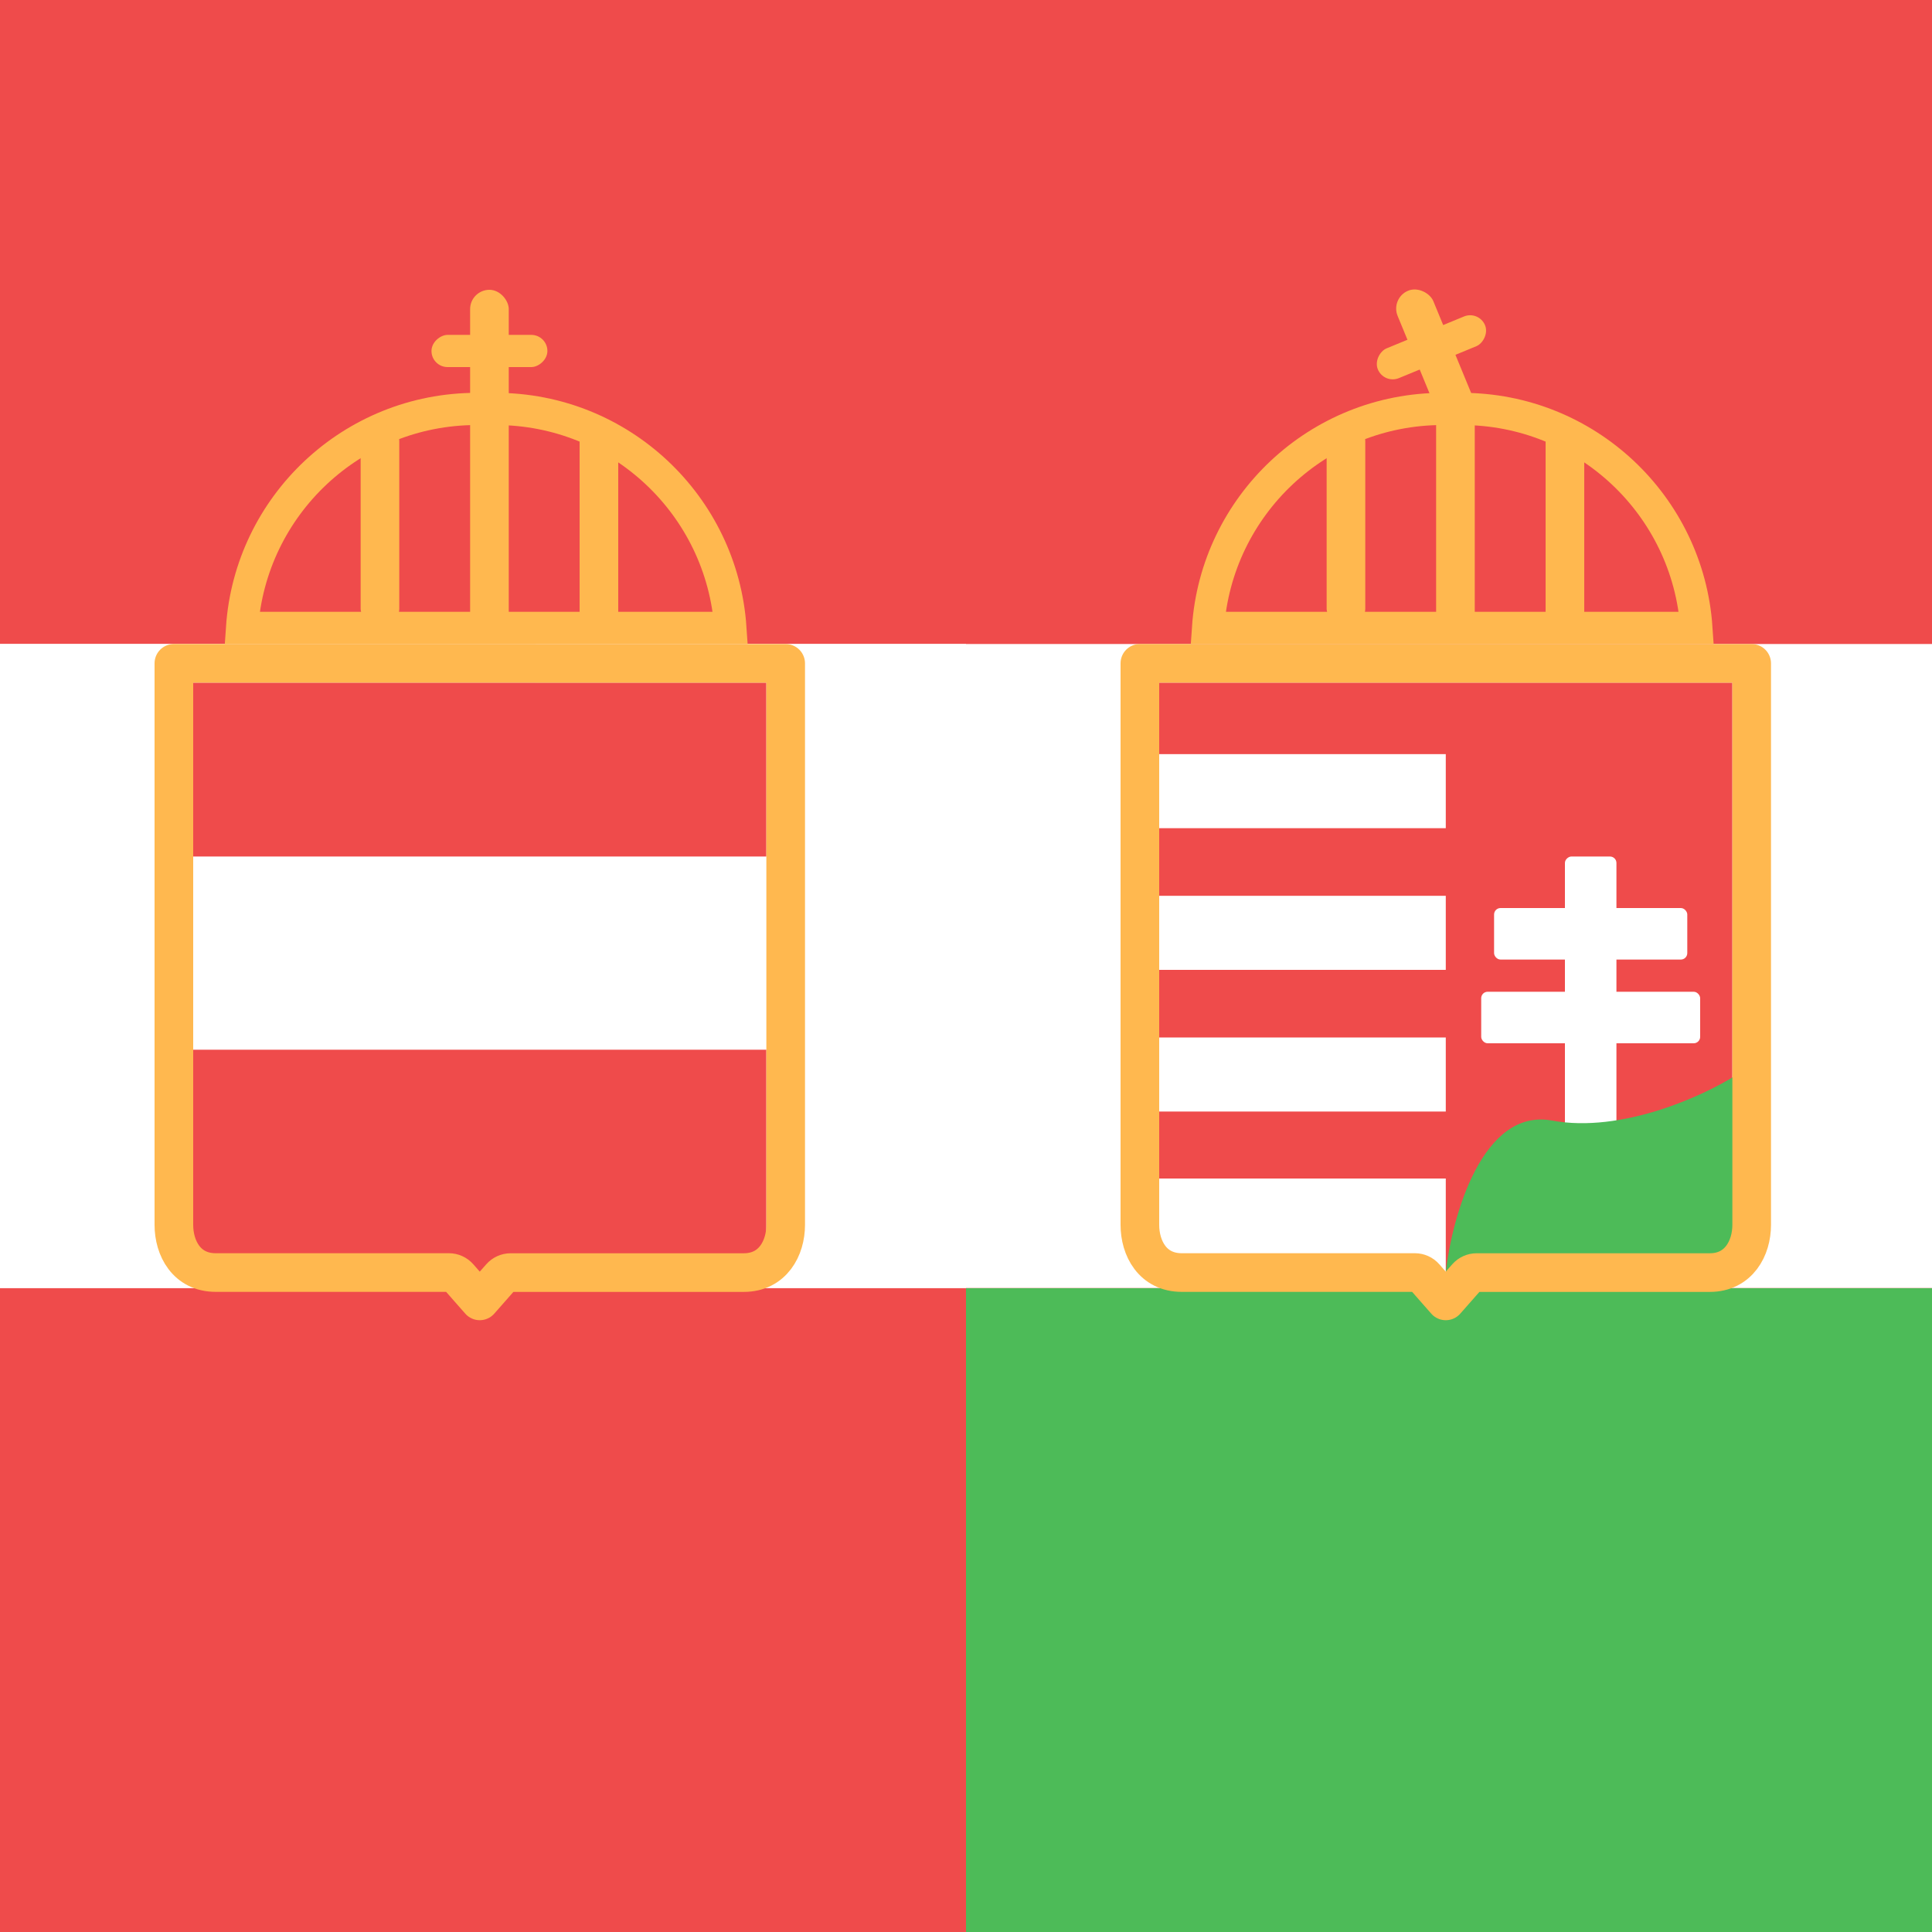 <svg width="300" height="300" viewBox="0 0 300 300" fill="none" xmlns="http://www.w3.org/2000/svg">
<rect x="0" y="0" width="300" height="300" fill="#333333" stroke="none"/>
<g clip-path="url(#clip0_124_30)">
<rect width="300" height="300" fill="white"/>
<rect x="300" y="300" width="300" height="300" transform="rotate(-180 300 300)" fill="#EF4B4B"/>
<rect x="150" y="200" width="150" height="100" transform="rotate(-180 150 200)" fill="white"/>
<rect x="300" y="300" width="150" height="100" transform="rotate(-180 300 300)" fill="#4DBB58"/>
<rect x="300" y="200" width="150" height="100" transform="rotate(-180 300 200)" fill="white"/>
<rect x="269" y="198" width="89" height="92" transform="rotate(-180 269 198)" fill="#EF4B4B"/>
<rect x="224.5" y="128.6" width="44.5" height="11.5" transform="rotate(-180 224.5 128.6)" fill="white"/>
<rect x="224.5" y="150.6" width="44.5" height="11.5" transform="rotate(-180 224.5 150.6)" fill="white"/>
<rect x="243" y="180" width="47" height="8" rx="1" transform="rotate(-90 243 180)" fill="white"/>
<rect x="230" y="154" width="34" height="8" rx="1" fill="white"/>
<rect x="232" y="141" width="30" height="8" rx="1" fill="white"/>
<rect x="224.5" y="172.6" width="44.5" height="11.5" transform="rotate(-180 224.5 172.6)" fill="white"/>
<rect x="224.5" y="199" width="44.5" height="16" transform="rotate(-180 224.5 199)" fill="white"/>
<path d="M241 174C230.2 172 225.5 188.833 224.5 197.5L258 199L271.5 195.5L269.5 167C264.5 170.167 251.8 176 241 174Z" fill="#4DBB58"/>
<path d="M177 103V190.196C177 193.808 178.969 197.599 183.495 197.599H219.704C220.292 197.599 220.852 197.853 221.242 198.298L224.497 202C224.497 202 227.382 198.716 227.758 198.298C228.148 197.86 228.708 197.606 229.289 197.606H265.498C269.99 197.606 272 193.808 272 190.203V103.007L177 103Z" stroke="#FFB84F" stroke-width="6" stroke-linejoin="round"/>
<path d="M187.584 97.5C188.869 78.508 204.682 63.5 224 63.5L227 63.5C246.318 63.5 262.131 78.508 263.416 97.5L187.584 97.5Z" stroke="#FFB84F" stroke-width="5"/>
<rect x="230.188" y="65.266" width="6" height="23" rx="3" transform="rotate(157.615 230.188 65.266)" fill="#FFB84F"/>
<rect x="229" y="98" width="6" height="35" rx="2.5" transform="rotate(-180 229 98)" fill="#FFB84F"/>
<rect x="246" y="98" width="6" height="33" rx="2.5" transform="rotate(-180 246 98)" fill="#FFB84F"/>
<rect x="212" y="97" width="6" height="31" rx="2.5" transform="rotate(-180 212 97)" fill="#FFB84F"/>
<rect x="229.644" y="48.188" width="5" height="18" rx="2.5" transform="rotate(67.615 229.644 48.188)" fill="#FFB84F"/>
<rect x="150" y="200" width="150" height="100" transform="rotate(-180 150 200)" fill="white"/>
<rect x="119" y="198" width="89" height="92" transform="rotate(-180 119 198)" fill="#EF4B4B"/>
<rect x="120" y="163" width="91" height="30" transform="rotate(-180 120 163)" fill="white"/>
<path d="M27 103V190.196C27 193.808 28.969 197.599 33.495 197.599H69.704C70.292 197.599 70.853 197.853 71.242 198.298L74.497 202C74.497 202 77.382 198.716 77.758 198.298C78.147 197.86 78.708 197.606 79.289 197.606H115.498C119.99 197.606 122 193.808 122 190.203V103.007L27 103Z" stroke="#FFB84F" stroke-width="6" stroke-linejoin="round"/>
<path d="M37.584 97.5C38.869 78.508 54.682 63.5 74 63.5L77 63.5C96.318 63.5 112.131 78.508 113.416 97.5L37.584 97.5Z" stroke="#FFB84F" stroke-width="5"/>
<rect x="79" y="68" width="6" height="23" rx="3" transform="rotate(-180 79 68)" fill="#FFB84F"/>
<rect x="79" y="98" width="6" height="35" rx="2.5" transform="rotate(-180 79 98)" fill="#FFB84F"/>
<rect x="96" y="98" width="6" height="33" rx="2.5" transform="rotate(-180 96 98)" fill="#FFB84F"/>
<rect x="62" y="97" width="6" height="31" rx="2.5" transform="rotate(-180 62 97)" fill="#FFB84F"/>
<rect x="85" y="52" width="5" height="18" rx="2.5" transform="rotate(90 85 52)" fill="#FFB84F"/>
</g>
<defs>
<clipPath id="clip0_124_30">
<rect width="300" height="300" fill="white"/>
</clipPath>
</defs>
</svg>
